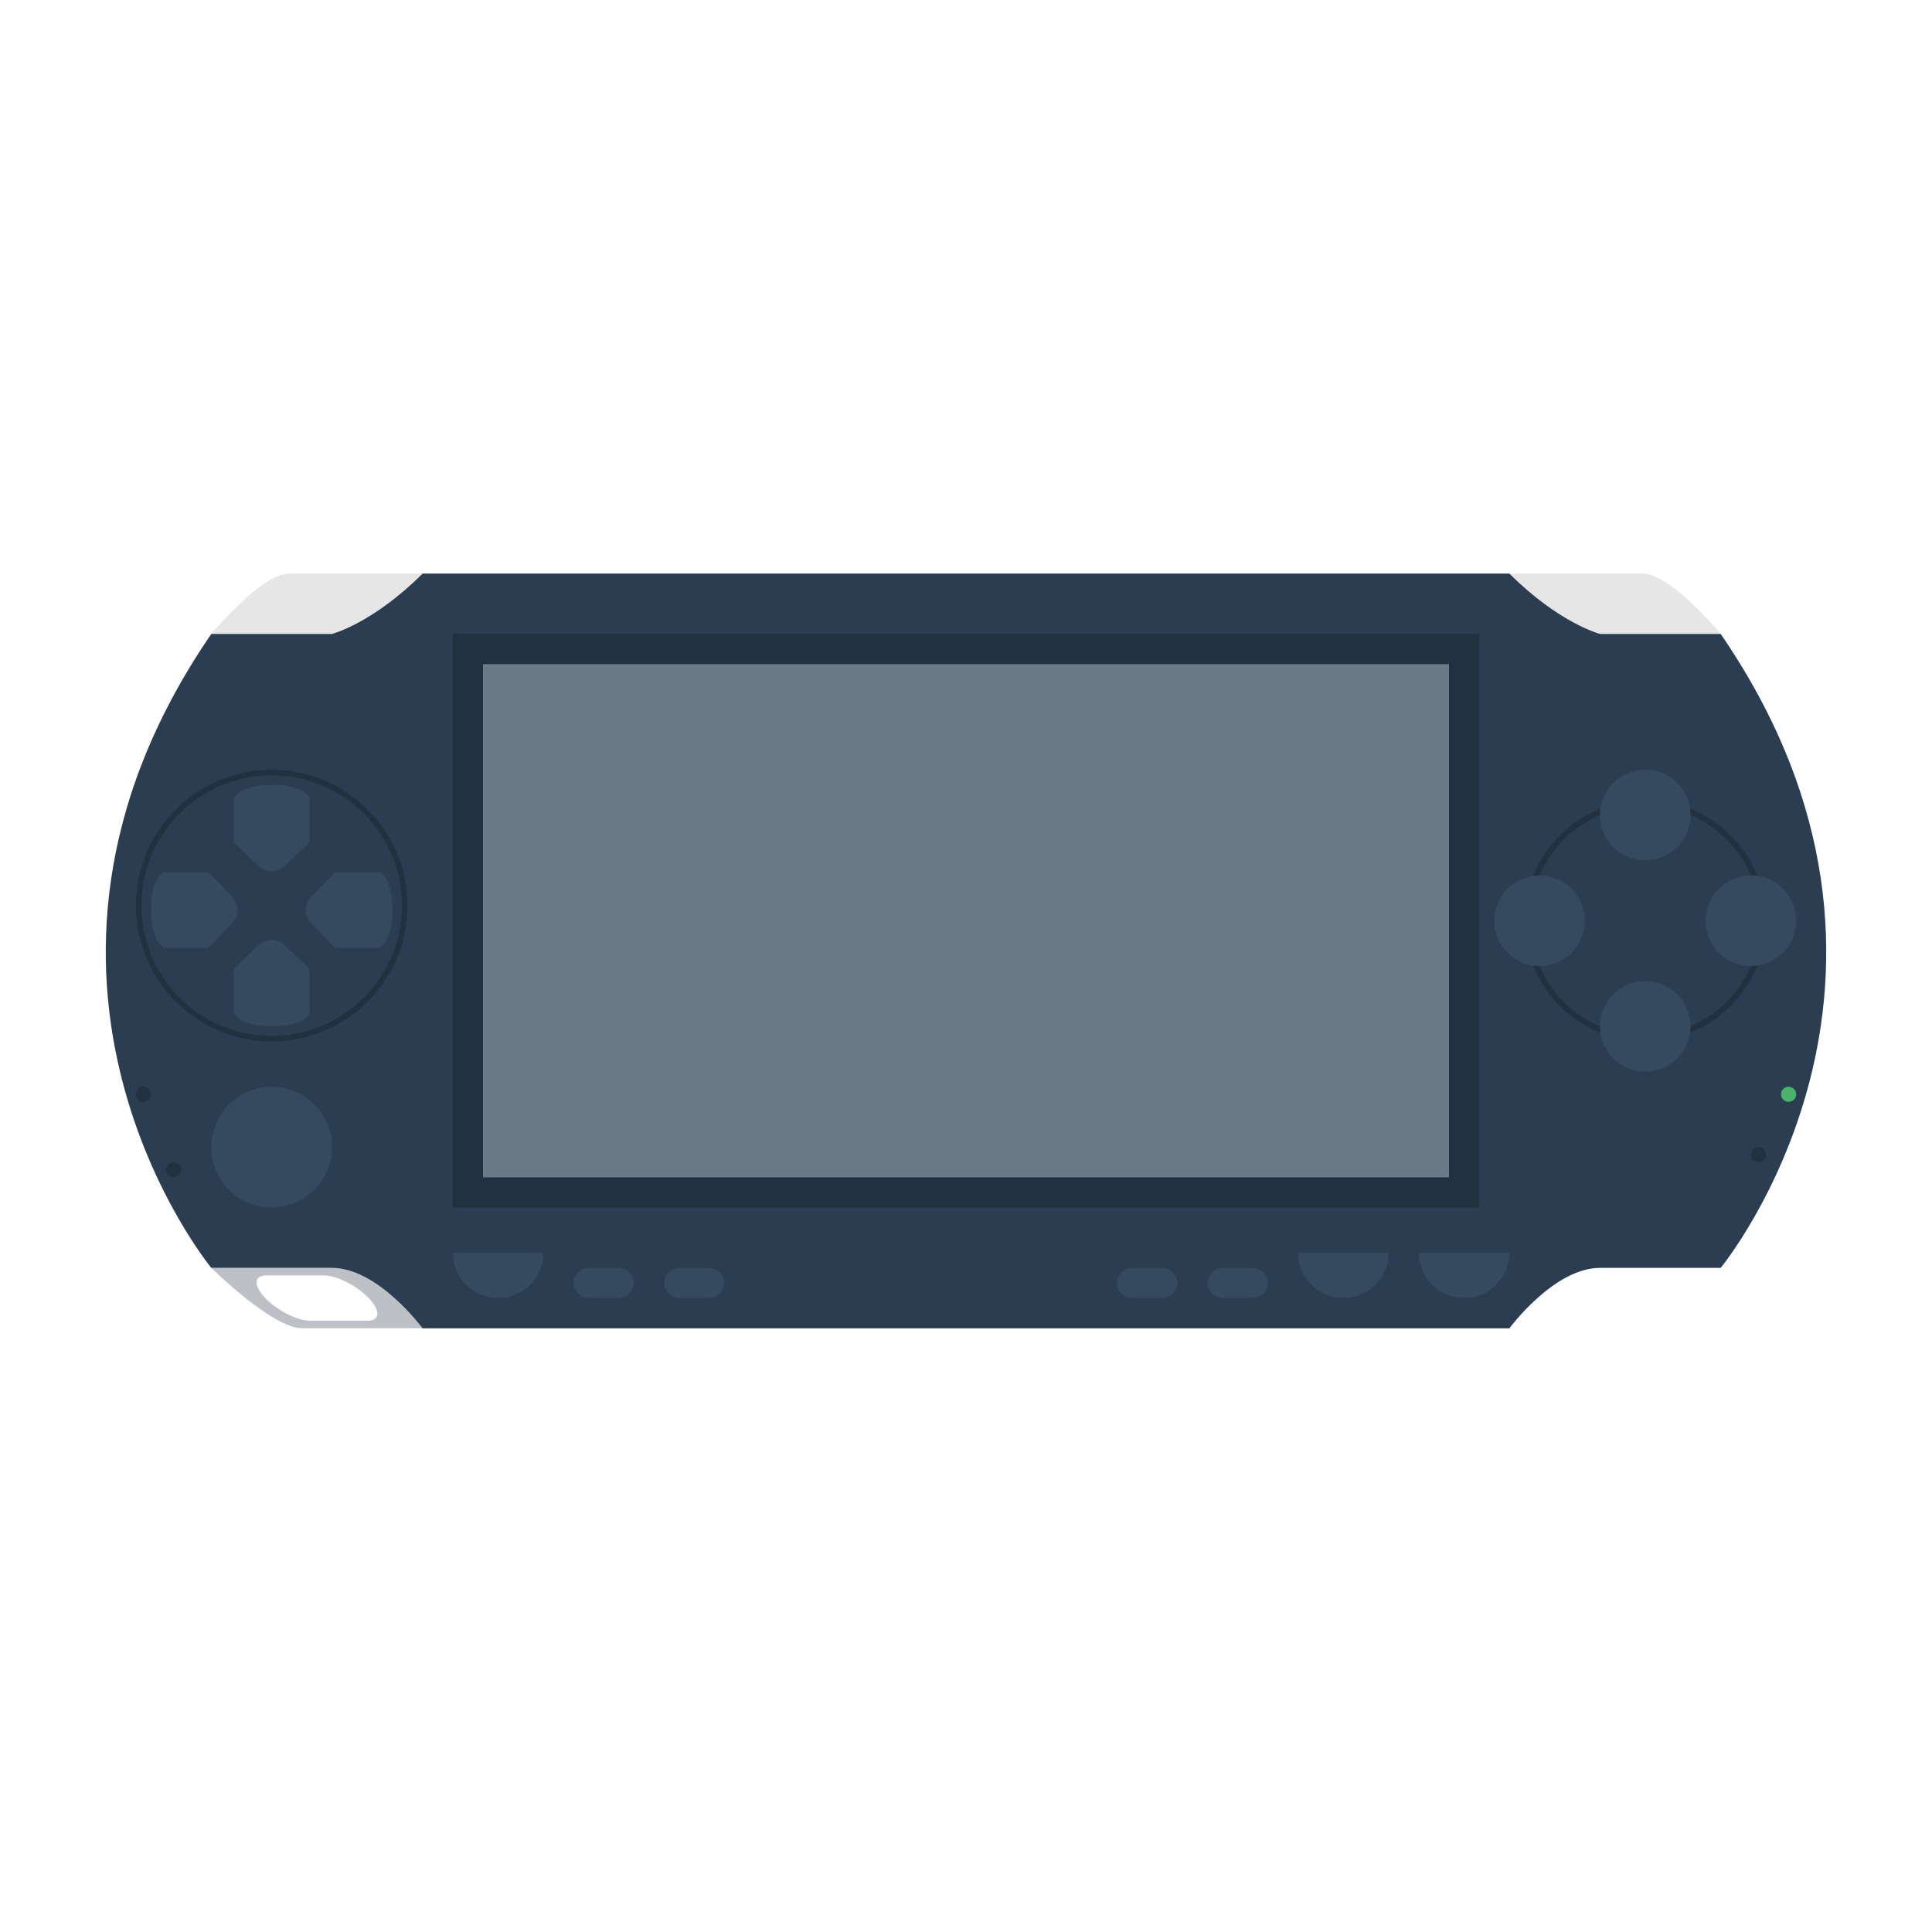 <svg enable-background="new 0 0 256 256" viewBox="0 0 256 256" xmlns="http://www.w3.org/2000/svg"><path d="m38.321 76c-3.678 0-10.321 8-10.321 8h28v-8z" fill="#e6e6e6"/><path d="m217.679 76c3.678 0 10.321 8 10.321 8h-28v-8z" fill="#e6e6e6"/><path d="m52 168h-24s8.085 8 12 8h16s-.322-8-4-8zm-3.305 7h-7.631c-1.676 0-4.325-1.344-5.915-3-1.591-1.656-1.521-3 .155-3h7.631c1.677 0 4.326 1.344 5.917 3 1.589 1.656 1.521 3-.157 3z" fill="#bdc1c6"/><path d="m228 84h-16s-5.414-1.414-12-8h-144c-6.586 6.586-12 8-12 8h-16c-31.466 45.857 0 84 0 84h16c6.098 0 12 8.01 12 8.01h144s5.901-8.01 12-8.01h16s31.466-38.143 0-84z" fill="#2b3e51"/><path d="m18 120c0 9.926 8.074 18 18 18s18-8.074 18-18-8.074-18-18-18-18 8.074-18 18zm.735 0c0-9.521 7.746-17.265 17.265-17.265 9.521 0 17.265 7.744 17.265 17.265s-7.744 17.265-17.265 17.265c-9.519 0-17.265-7.744-17.265-17.265z" fill="#223140"/><path d="m44 152c0 4.418-3.582 8-8 8-4.419 0-8-3.582-8-8s3.582-8 8-8 8 3.582 8 8z" fill="#35495f"/><path d="m202 122c0 8.822 7.177 16 16 16s16-7.178 16-16c0-8.821-7.177-16-16-16s-16 7.179-16 16zm.762 0c0-8.402 6.836-15.238 15.238-15.238s15.238 6.836 15.238 15.238-6.836 15.238-15.238 15.238-15.238-6.836-15.238-15.238z" fill="#223140"/><circle cx="218" cy="108" fill="#35495f" r="6"/><circle cx="218" cy="136" fill="#35495f" r="6"/><circle cx="204" cy="122" fill="#35495f" r="6"/><circle cx="232" cy="122" fill="#35495f" r="6"/><path d="m60 84h136v76h-136z" fill="#223140"/><path d="m64 88h128v68h-128z" fill="#6c7a88"/><path d="m238 145c0 .552-.447 1-1 1s-1-.448-1-1c0-.553.447-1 1-1s1 .447 1 1z" fill="#48b66a"/><path d="m234 153c0 .552-.447 1-1 1s-1-.448-1-1c0-.553.447-1 1-1s1 .447 1 1z" fill="#223140"/><path d="m20 145c0 .553-.448 1-1 1-.553 0-1-.447-1-1 0-.552.448-1 1-1s1 .448 1 1z" fill="#223140"/><path d="m24 154.999c0 .552-.448 1.001-1 1.001s-1-.449-1-1.001.448-.999 1-.999 1 .448 1 .999z" fill="#223140"/><g fill="#35495f"><path d="m194 172c3.314 0 6-2.686 6-6h-12c0 3.314 2.686 6 6 6z"/><path d="m178 172c3.314 0 6-2.686 6-6h-12c0 3.314 2.686 6 6 6z"/><path d="m66 172c3.314 0 6-2.686 6-6h-12c0 3.314 2.686 6 6 6z"/><path d="m84 170c0 1.104-.951 2-2.124 2h-3.753c-1.173 0-2.124-.896-2.124-2 0-1.105.951-2 2.124-2h3.753c1.173 0 2.124.895 2.124 2z"/><path d="m96 170c0 1.104-.951 2-2.124 2h-3.753c-1.173 0-2.124-.896-2.124-2 0-1.105.951-2 2.124-2h3.753c1.173 0 2.124.895 2.124 2z"/><path d="m156 170.001c0 1.104-.95 1.999-2.123 1.999h-3.753c-1.17 0-2.123-.895-2.123-1.999 0-1.105.953-2.001 2.123-2.001h3.753c1.173 0 2.123.896 2.123 2.001z"/><path d="m168 170.001c0 1.104-.95 1.999-2.123 1.999h-3.753c-1.17 0-2.123-.895-2.123-1.999 0-1.105.953-2.001 2.123-2.001h3.753c1.173 0 2.123.896 2.123 2.001z"/><path d="m52 120.53c0-2.457-.687-4.484-1.584-4.88v-.083h-6.019l-2.957 3.063s-2.059 1.847 0 3.907l2.957 3.061h6.019v-.189c.897-.394 1.584-2.42 1.584-4.879z"/><path d="m20 120.53c0-2.457.685-4.484 1.584-4.88v-.083h6.019l2.956 3.063s2.059 1.847 0 3.907l-2.956 3.061h-6.019v-.189c-.899-.394-1.584-2.42-1.584-4.879z"/><path d="m36.052 136c2.458 0 4.485-.687 4.88-1.584h.084v-6.02l-3.063-2.956s-1.848-2.059-3.907 0l-3.063 2.956v6.02h.189c.395.897 2.421 1.584 4.88 1.584z"/><path d="m36.052 104c2.458 0 4.485.687 4.88 1.584h.084v6.02l-3.063 2.956s-1.848 2.059-3.907 0l-3.063-2.956v-6.02h.189c.395-.897 2.421-1.584 4.88-1.584z"/></g></svg>